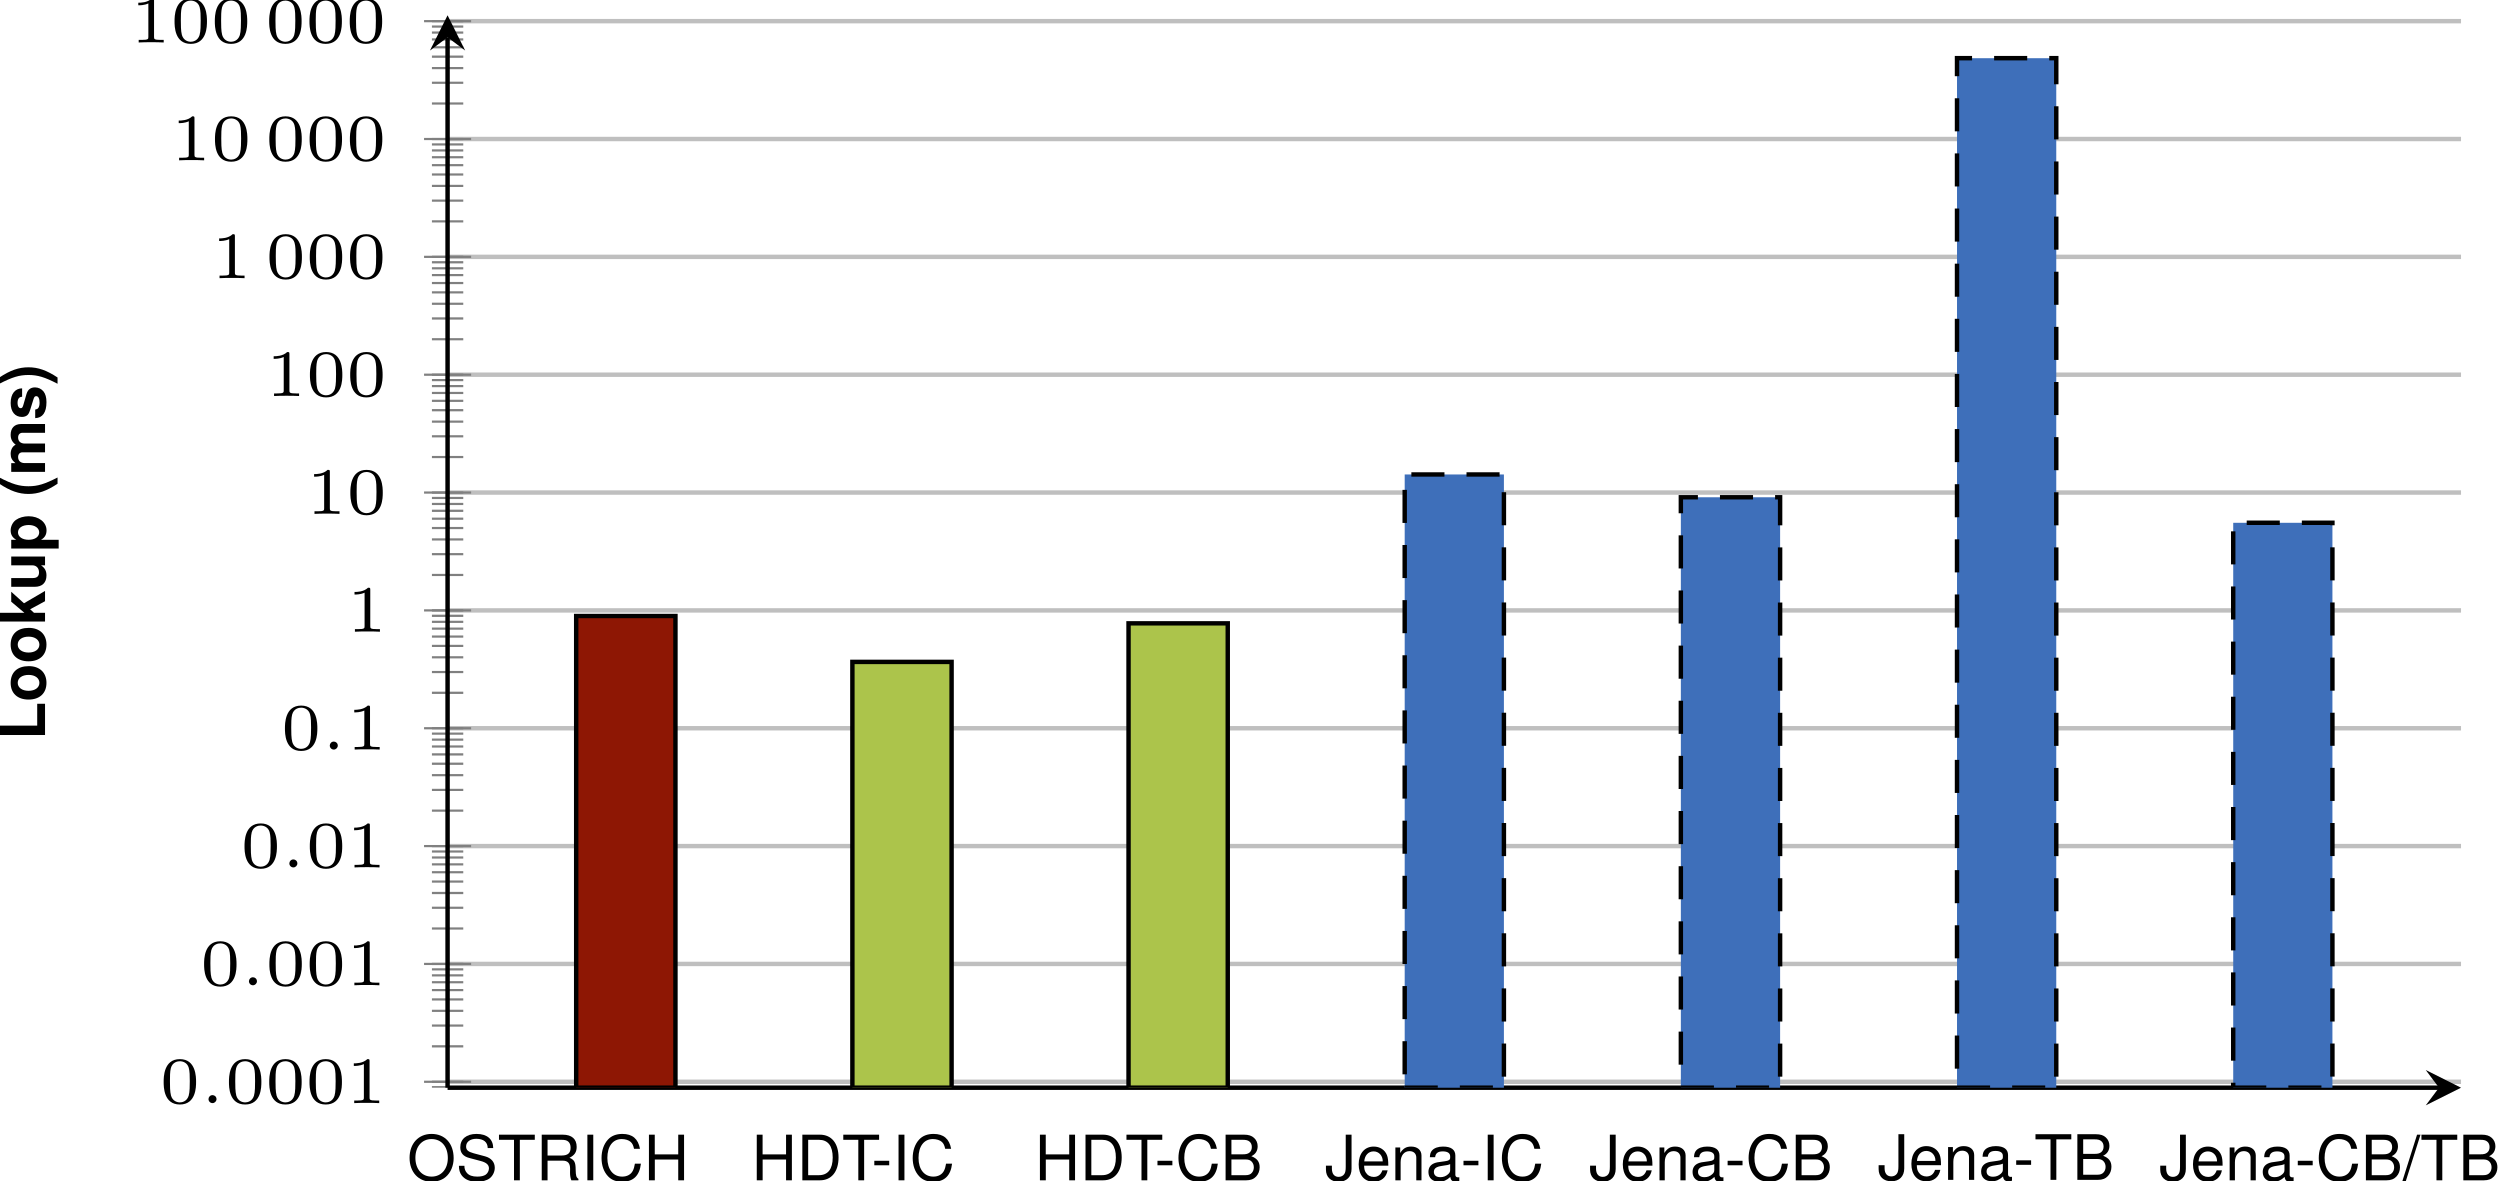 <?xml version='1.0'?>
<!-- This file was generated by dvisvgm 1.9.2 -->
<svg height='106.752pt' version='1.1' viewBox='2.863 -12.139 225.896 106.752' width='225.896pt' xmlns='http://www.w3.org/2000/svg' xmlns:xlink='http://www.w3.org/1999/xlink'>
<defs>
<clipPath id='clip1'>
<path d='M-98.43 86.144V-10.758H366.977V86.144'/>
</clipPath>
<clipPath id='clip3'>
<path d='M-98.43 86.144V-10.758H366.977V86.144'/>
</clipPath>
<clipPath id='clip4'>
<path d='M43.305 86.144H225.238V-10.758H43.305Z'/>
</clipPath>
<path d='M1.494 -0.359C1.494 -0.574 1.321 -0.723 1.136 -0.723C0.921 -0.723 0.771 -0.55 0.771 -0.365C0.771 -0.161 0.933 0 1.136 0C1.327 0 1.494 -0.167 1.494 -0.359Z' id='g2-58'/>
<path d='M3.288 -1.907C3.288 -2.343 3.288 -3.975 1.823 -3.975S0.359 -2.343 0.359 -1.907C0.359 -1.476 0.359 0.126 1.823 0.126S3.288 -1.476 3.288 -1.907ZM1.823 -0.066C1.572 -0.066 1.166 -0.185 1.022 -0.681C0.927 -1.028 0.927 -1.614 0.927 -1.985C0.927 -2.385 0.927 -2.845 1.01 -3.168C1.16 -3.706 1.614 -3.784 1.823 -3.784C2.098 -3.784 2.493 -3.652 2.624 -3.198C2.714 -2.881 2.72 -2.445 2.72 -1.985C2.72 -1.602 2.72 -0.998 2.618 -0.664C2.451 -0.143 2.02 -0.066 1.823 -0.066Z' id='g3-48'/>
<path d='M2.146 -3.796C2.146 -3.975 2.122 -3.975 1.943 -3.975C1.548 -3.593 0.938 -3.593 0.723 -3.593V-3.359C0.879 -3.359 1.273 -3.359 1.632 -3.527V-0.508C1.632 -0.311 1.632 -0.233 1.016 -0.233H0.759V0C1.088 -0.024 1.554 -0.024 1.889 -0.024S2.69 -0.024 3.019 0V-0.233H2.762C2.146 -0.233 2.146 -0.311 2.146 -0.508V-3.796Z' id='g3-49'/>
<path d='M1.607 -1.765H0.26V-1.358H1.607V-1.765Z' id='g5-45'/>
<path d='M1.296 -4.124L-0.045 0.113H0.266L1.607 -4.124H1.296Z' id='g5-47'/>
<path d='M0.447 0H2.308C2.699 0 2.987 -0.107 3.208 -0.345C3.411 -0.56 3.525 -0.854 3.525 -1.177C3.525 -1.675 3.298 -1.974 2.772 -2.178C3.146 -2.354 3.344 -2.659 3.344 -3.078C3.344 -3.378 3.23 -3.643 3.015 -3.836C2.8 -4.034 2.518 -4.124 2.122 -4.124H0.447V0ZM0.973 -2.348V-3.66H1.991C2.286 -3.66 2.45 -3.621 2.591 -3.513C2.738 -3.4 2.817 -3.23 2.817 -3.004C2.817 -2.783 2.738 -2.608 2.591 -2.495C2.45 -2.387 2.286 -2.348 1.991 -2.348H0.973ZM0.973 -0.464V-1.884H2.257C2.512 -1.884 2.682 -1.822 2.806 -1.686C2.931 -1.556 2.998 -1.375 2.998 -1.171C2.998 -0.973 2.931 -0.792 2.806 -0.662C2.682 -0.526 2.512 -0.464 2.257 -0.464H0.973Z' id='g5-66'/>
<path d='M3.745 -2.846C3.581 -3.751 3.061 -4.192 2.155 -4.192C1.601 -4.192 1.154 -4.017 0.849 -3.677C0.475 -3.27 0.272 -2.682 0.272 -2.014C0.272 -1.335 0.481 -0.752 0.871 -0.351C1.188 -0.023 1.595 0.13 2.133 0.13C3.14 0.13 3.706 -0.413 3.83 -1.505H3.287C3.242 -1.222 3.185 -1.03 3.1 -0.866C2.931 -0.526 2.58 -0.334 2.139 -0.334C1.318 -0.334 0.798 -0.99 0.798 -2.02C0.798 -3.078 1.296 -3.728 2.093 -3.728C2.427 -3.728 2.738 -3.626 2.908 -3.468C3.061 -3.327 3.146 -3.151 3.208 -2.846H3.745Z' id='g5-67'/>
<path d='M0.504 0H2.093C3.134 0 3.774 -0.781 3.774 -2.065C3.774 -3.344 3.14 -4.124 2.093 -4.124H0.504V0ZM1.03 -0.464V-3.66H2.003C2.817 -3.66 3.247 -3.112 3.247 -2.059C3.247 -1.018 2.817 -0.464 2.003 -0.464H1.03Z' id='g5-68'/>
<path d='M3.117 -1.878V0H3.643V-4.124H3.117V-2.342H0.996V-4.124H0.47V0H1.001V-1.878H3.117Z' id='g5-72'/>
<path d='M1.098 -4.124H0.566V0H1.098V-4.124Z' id='g5-73'/>
<path d='M1.884 -4.124V-1.222C1.884 -0.894 1.85 -0.707 1.754 -0.566C1.652 -0.407 1.46 -0.311 1.25 -0.311C0.854 -0.311 0.634 -0.577 0.634 -1.058V-1.324H0.096V-0.962C0.096 -0.294 0.537 0.13 1.245 0.13C1.963 0.13 2.41 -0.317 2.41 -1.03V-4.124H1.884Z' id='g5-74'/>
<path d='M2.201 -4.192C1.018 -4.192 0.215 -3.321 0.215 -2.031S1.018 0.13 2.206 0.13C2.704 0.13 3.151 -0.023 3.485 -0.306C3.932 -0.685 4.198 -1.324 4.198 -1.997C4.198 -3.327 3.411 -4.192 2.201 -4.192ZM2.201 -3.728C3.095 -3.728 3.672 -3.049 3.672 -2.008C3.672 -1.013 3.078 -0.334 2.206 -0.334C1.33 -0.334 0.741 -1.013 0.741 -2.031S1.33 -3.728 2.201 -3.728Z' id='g5-79'/>
<path d='M1.052 -1.776H2.41C2.88 -1.776 3.089 -1.55 3.089 -1.041L3.083 -0.673C3.083 -0.419 3.129 -0.17 3.202 0H3.841V-0.13C3.643 -0.266 3.604 -0.413 3.592 -0.962C3.587 -1.641 3.479 -1.844 3.032 -2.037C3.496 -2.263 3.683 -2.552 3.683 -3.021C3.683 -3.734 3.236 -4.124 2.427 -4.124H0.526V0H1.052V-1.776ZM1.052 -2.24V-3.66H2.325C2.619 -3.66 2.789 -3.615 2.919 -3.502C3.061 -3.383 3.134 -3.196 3.134 -2.948C3.134 -2.461 2.885 -2.24 2.325 -2.24H1.052Z' id='g5-82'/>
<path d='M3.372 -2.914C3.366 -3.723 2.812 -4.192 1.861 -4.192C0.956 -4.192 0.396 -3.728 0.396 -2.981C0.396 -2.478 0.662 -2.161 1.205 -2.02L2.229 -1.748C2.75 -1.612 2.987 -1.403 2.987 -1.081C2.987 -0.86 2.868 -0.634 2.693 -0.509C2.529 -0.396 2.269 -0.334 1.935 -0.334C1.488 -0.334 1.182 -0.441 0.984 -0.679C0.832 -0.86 0.764 -1.058 0.769 -1.313H0.272C0.277 -0.933 0.351 -0.685 0.515 -0.458C0.798 -0.074 1.273 0.13 1.901 0.13C2.393 0.13 2.795 0.017 3.061 -0.187C3.338 -0.407 3.513 -0.775 3.513 -1.131C3.513 -1.641 3.196 -2.014 2.636 -2.167L1.601 -2.444C1.103 -2.58 0.922 -2.738 0.922 -3.055C0.922 -3.474 1.29 -3.751 1.844 -3.751C2.501 -3.751 2.868 -3.451 2.874 -2.914H3.372Z' id='g5-83'/>
<path d='M2.003 -3.66H3.355V-4.124H0.119V-3.66H1.477V0H2.003V-3.66Z' id='g5-84'/>
<path d='M3.027 -0.277C2.976 -0.266 2.953 -0.266 2.925 -0.266C2.761 -0.266 2.67 -0.351 2.67 -0.498V-2.24C2.67 -2.767 2.286 -3.049 1.556 -3.049C1.126 -3.049 0.769 -2.925 0.571 -2.704C0.436 -2.552 0.379 -2.382 0.368 -2.088H0.843C0.883 -2.45 1.098 -2.614 1.539 -2.614C1.963 -2.614 2.201 -2.455 2.201 -2.172V-2.048C2.201 -1.85 2.082 -1.765 1.709 -1.72C1.041 -1.635 0.939 -1.612 0.758 -1.539C0.413 -1.397 0.238 -1.131 0.238 -0.747C0.238 -0.209 0.611 0.13 1.211 0.13C1.584 0.13 1.884 0 2.218 -0.306C2.252 -0.006 2.399 0.13 2.704 0.13C2.8 0.13 2.874 0.119 3.027 0.079V-0.277ZM2.201 -0.933C2.201 -0.775 2.155 -0.679 2.014 -0.549C1.822 -0.373 1.59 -0.283 1.313 -0.283C0.945 -0.283 0.73 -0.458 0.73 -0.758C0.73 -1.069 0.939 -1.228 1.443 -1.301C1.941 -1.369 2.042 -1.392 2.201 -1.465V-0.933Z' id='g5-97'/>
<path d='M2.902 -1.324C2.902 -1.776 2.868 -2.048 2.783 -2.269C2.591 -2.755 2.139 -3.049 1.584 -3.049C0.758 -3.049 0.226 -2.416 0.226 -1.443S0.741 0.13 1.573 0.13C2.252 0.13 2.721 -0.255 2.84 -0.9H2.365C2.235 -0.509 1.969 -0.306 1.59 -0.306C1.29 -0.306 1.035 -0.441 0.877 -0.69C0.764 -0.86 0.724 -1.03 0.718 -1.324H2.902ZM0.73 -1.709C0.769 -2.257 1.103 -2.614 1.578 -2.614C2.042 -2.614 2.399 -2.229 2.399 -1.742C2.399 -1.731 2.399 -1.72 2.393 -1.709H0.73Z' id='g5-101'/>
<path d='M0.396 -2.965V0H0.871V-1.635C0.871 -2.24 1.188 -2.636 1.675 -2.636C2.048 -2.636 2.286 -2.41 2.286 -2.054V0H2.755V-2.24C2.755 -2.733 2.387 -3.049 1.816 -3.049C1.375 -3.049 1.092 -2.88 0.832 -2.467V-2.965H0.396Z' id='g5-110'/>
<path d='M1.148 -4.124C0.498 -3.146 0.226 -2.365 0.226 -1.499C0.226 -0.628 0.498 0.153 1.148 1.131H1.714C1.115 -0.034 0.922 -0.668 0.922 -1.499C0.922 -2.325 1.115 -2.97 1.714 -4.124H1.148Z' id='g1-40'/>
<path d='M0.69 1.131C1.341 0.153 1.612 -0.628 1.612 -1.494C1.612 -2.365 1.341 -3.146 0.69 -4.124H0.124C0.724 -2.959 0.917 -2.325 0.917 -1.494C0.917 -0.668 0.724 -0.023 0.124 1.131H0.69Z' id='g1-41'/>
<path d='M1.301 -4.124H0.453V0H3.276V-0.707H1.301V-4.124Z' id='g1-76'/>
<path d='M1.126 -1.867V-4.124H0.334V0H1.126V-1.001L1.443 -1.346L2.172 0H3.1L1.986 -1.901L3.027 -3.055H2.127L1.126 -1.867Z' id='g1-107'/>
<path d='M0.339 -3.055V0H1.131V-1.833C1.131 -2.206 1.335 -2.433 1.675 -2.433C1.941 -2.433 2.105 -2.28 2.105 -2.037V0H2.897V-1.833C2.897 -2.206 3.1 -2.433 3.44 -2.433C3.706 -2.433 3.87 -2.28 3.87 -2.037V0H4.662V-2.161C4.662 -2.755 4.3 -3.106 3.689 -3.106C3.304 -3.106 3.032 -2.97 2.795 -2.653C2.648 -2.942 2.342 -3.106 1.963 -3.106C1.612 -3.106 1.386 -2.987 1.126 -2.676V-3.055H0.339Z' id='g1-109'/>
<path d='M1.703 -3.106C0.769 -3.106 0.198 -2.489 0.198 -1.488C0.198 -0.481 0.769 0.13 1.709 0.13C2.636 0.13 3.219 -0.487 3.219 -1.465C3.219 -2.501 2.659 -3.106 1.703 -3.106ZM1.709 -2.467C2.144 -2.467 2.427 -2.076 2.427 -1.477C2.427 -0.905 2.133 -0.509 1.709 -0.509C1.279 -0.509 0.99 -0.905 0.99 -1.488S1.279 -2.467 1.709 -2.467Z' id='g1-111'/>
<path d='M1.12 -3.055H0.328V1.233H1.12V-0.362C1.313 -0.023 1.584 0.136 1.969 0.136C2.704 0.136 3.247 -0.554 3.247 -1.482C3.247 -1.912 3.123 -2.342 2.919 -2.625C2.716 -2.914 2.337 -3.106 1.969 -3.106C1.584 -3.106 1.313 -2.942 1.12 -2.602V-3.055ZM1.788 -2.444C2.189 -2.444 2.455 -2.054 2.455 -1.471C2.455 -0.917 2.178 -0.526 1.788 -0.526C1.392 -0.526 1.12 -0.911 1.12 -1.482S1.392 -2.444 1.788 -2.444Z' id='g1-112'/>
<path d='M2.857 -2.071C2.846 -2.716 2.348 -3.106 1.528 -3.106C0.752 -3.106 0.272 -2.716 0.272 -2.088C0.272 -1.884 0.334 -1.709 0.441 -1.59C0.549 -1.482 0.645 -1.431 0.939 -1.335L1.884 -1.041C2.082 -0.979 2.15 -0.917 2.15 -0.792C2.15 -0.605 1.929 -0.492 1.561 -0.492C1.358 -0.492 1.194 -0.532 1.092 -0.6C1.007 -0.662 0.973 -0.724 0.939 -0.888H0.164C0.187 -0.221 0.679 0.13 1.607 0.13C2.031 0.13 2.354 0.04 2.58 -0.141S2.942 -0.605 2.942 -0.905C2.942 -1.301 2.744 -1.556 2.342 -1.675L1.341 -1.963C1.12 -2.031 1.064 -2.076 1.064 -2.201C1.064 -2.37 1.245 -2.484 1.522 -2.484C1.901 -2.484 2.088 -2.348 2.093 -2.071H2.857Z' id='g1-115'/>
<path d='M3.061 0V-3.055H2.269V-1.143C2.269 -0.781 2.014 -0.543 1.629 -0.543C1.29 -0.543 1.12 -0.724 1.12 -1.092V-3.055H0.328V-0.928C0.328 -0.255 0.702 0.13 1.352 0.13C1.765 0.13 2.042 -0.023 2.269 -0.362V0H3.061Z' id='g1-117'/>
</defs>
<g id='page1'>
<path clip-path='url(#clip1)' d='M43.305 85.609H225.238M43.305 74.961H225.238M43.305 64.312H225.238M43.305 53.664H225.238M43.305 43.016H225.238M43.305 32.367H225.238M43.305 21.719H225.238M43.305 11.07H225.238M43.305 0.422H225.238M43.305 -10.227H225.238' fill='none' stroke='#bfbfbf' stroke-miterlimit='10.037' stroke-width='0.4'/>
<path clip-path='url(#clip3)' d='M41.891 86.098H44.723M41.891 85.609H44.723M41.891 82.406H44.723M41.891 80.531H44.723M41.891 79.199H44.723M41.891 78.168H44.723M41.891 77.324H44.723M41.891 76.613H44.723M41.891 75.992H44.723M41.891 75.449H44.723M41.891 74.961H44.723M41.891 71.758H44.723M41.891 69.883H44.723M41.891 68.551H44.723M41.891 67.519H44.723M41.891 66.676H44.723M41.891 65.965H44.723M41.891 65.344H44.723M41.891 64.801H44.723M41.891 64.312H44.723M41.891 61.109H44.723M41.891 59.234H44.723M41.891 57.902H44.723M41.891 56.871H44.723M41.891 56.027H44.723M41.891 55.312H44.723M41.891 54.695H44.723M41.891 54.152H44.723M41.891 53.664H44.723M41.891 50.461H44.723M41.891 48.586H44.723M41.891 47.254H44.723M41.891 46.223H44.723M41.891 45.379H44.723M41.891 44.664H44.723M41.891 44.047H44.723M41.891 43.504H44.723M41.891 43.016H44.723M41.891 39.812H44.723M41.891 37.934H44.723M41.891 36.605H44.723M41.891 35.574H44.723M41.891 34.73H44.723M41.891 34.016H44.723M41.891 33.398H44.723M41.891 32.855H44.723M41.891 32.367H44.723M41.891 29.16H44.723M41.891 27.285H44.723M41.891 25.957H44.723M41.891 24.926H44.723M41.891 24.082H44.723M41.891 23.367H44.723M41.891 22.75H44.723M41.891 22.207H44.723M41.891 21.719H44.723M41.891 18.512H44.723M41.891 16.637H44.723M41.891 15.309H44.723M41.891 14.277H44.723M41.891 13.434H44.723M41.891 12.719H44.723M41.891 12.102H44.723M41.891 11.559H44.723M41.891 11.07H44.723M41.891 7.863H44.723M41.891 5.988H44.723M41.891 4.66H44.723M41.891 3.629H44.723M41.891 2.785H44.723M41.891 2.07H44.723M41.891 1.453H44.723M41.891 0.91H44.723M41.891 0.422H44.723M41.891 -2.785H44.723M41.891 -4.66H44.723M41.891 -5.988H44.723M41.891 -7.019H44.723M41.891 -7.863H44.723M41.891 -8.578H44.723M41.891 -9.195H44.723M41.891 -9.738H44.723M41.891 -10.227H44.723' fill='none' stroke='#808080' stroke-miterlimit='10.037' stroke-width='0.2'/>
<path clip-path='url(#clip3)' d='M41.18 85.609H45.434M41.18 74.961H45.434M41.18 64.312H45.434M41.18 53.664H45.434M41.18 43.016H45.434M41.18 32.367H45.434M41.18 21.719H45.434M41.18 11.07H45.434M41.18 0.422H45.434M41.18 -10.227H45.434' fill='none' stroke='#808080' stroke-miterlimit='10.037' stroke-width='0.2'/>
<path d='M43.305 86.144H223.246' fill='none' stroke='#000000' stroke-miterlimit='10.037' stroke-width='0.4'/>
<path d='M225.238 86.144L222.051 84.547L223.246 86.144L222.051 87.738'/>
<path d='M43.305 86.144V-8.766' fill='none' stroke='#000000' stroke-miterlimit='10.037' stroke-width='0.4'/>
<path d='M43.305 -10.758L41.711 -7.57L43.305 -8.766L44.898 -7.57'/>
<g transform='matrix(1 0 0 1 -90.677 58.295)'>
<use x='107.969' xlink:href='#g3-48' y='29.242'/>
<use x='111.609' xlink:href='#g2-58' y='29.242'/>
<use x='113.869' xlink:href='#g3-48' y='29.242'/>
<use x='117.509' xlink:href='#g3-48' y='29.242'/>
<use x='121.148' xlink:href='#g3-48' y='29.242'/>
<use x='124.787' xlink:href='#g3-49' y='29.242'/>
</g>
<g transform='matrix(1 0 0 1 -87.023 47.646)'>
<use x='107.969' xlink:href='#g3-48' y='29.242'/>
<use x='111.609' xlink:href='#g2-58' y='29.242'/>
<use x='113.869' xlink:href='#g3-48' y='29.242'/>
<use x='117.509' xlink:href='#g3-48' y='29.242'/>
<use x='121.148' xlink:href='#g3-49' y='29.242'/>
</g>
<g transform='matrix(1 0 0 1 -83.371 36.998)'>
<use x='107.969' xlink:href='#g3-48' y='29.242'/>
<use x='111.609' xlink:href='#g2-58' y='29.242'/>
<use x='113.869' xlink:href='#g3-48' y='29.242'/>
<use x='117.509' xlink:href='#g3-49' y='29.242'/>
</g>
<g transform='matrix(1 0 0 1 -79.718 26.349)'>
<use x='107.969' xlink:href='#g3-48' y='29.242'/>
<use x='111.609' xlink:href='#g2-58' y='29.242'/>
<use x='113.869' xlink:href='#g3-49' y='29.242'/>
</g>
<g transform='matrix(1 0 0 1 -73.795 15.7)'>
<use x='107.969' xlink:href='#g3-49' y='29.242'/>
</g>
<g transform='matrix(1 0 0 1 -77.448 5.052)'>
<use x='107.969' xlink:href='#g3-49' y='29.242'/>
<use x='111.609' xlink:href='#g3-48' y='29.242'/>
</g>
<g transform='matrix(1 0 0 1 -81.101 -5.597)'>
<use x='107.969' xlink:href='#g3-49' y='29.242'/>
<use x='111.609' xlink:href='#g3-48' y='29.242'/>
<use x='115.248' xlink:href='#g3-48' y='29.242'/>
</g>
<g transform='matrix(1 0 0 1 -86.027 -16.245)'>
<use x='107.969' xlink:href='#g3-49' y='29.242'/>
<use x='112.882' xlink:href='#g3-48' y='29.242'/>
<use x='116.521' xlink:href='#g3-48' y='29.242'/>
<use x='120.16' xlink:href='#g3-48' y='29.242'/>
</g>
<g transform='matrix(1 0 0 1 -89.68 -26.894)'>
<use x='107.969' xlink:href='#g3-49' y='29.242'/>
<use x='111.609' xlink:href='#g3-48' y='29.242'/>
<use x='116.521' xlink:href='#g3-48' y='29.242'/>
<use x='120.16' xlink:href='#g3-48' y='29.242'/>
<use x='123.8' xlink:href='#g3-48' y='29.242'/>
</g>
<g transform='matrix(1 0 0 1 -93.333 -37.543)'>
<use x='107.969' xlink:href='#g3-49' y='29.242'/>
<use x='111.609' xlink:href='#g3-48' y='29.242'/>
<use x='115.248' xlink:href='#g3-48' y='29.242'/>
<use x='120.16' xlink:href='#g3-48' y='29.242'/>
<use x='123.8' xlink:href='#g3-48' y='29.242'/>
<use x='127.439' xlink:href='#g3-48' y='29.242'/>
</g>
<path clip-path='url(#clip4)' d='M54.926 86.144H63.895V43.523H54.926Z' fill='#8e1704'/>
<path clip-path='url(#clip4)' d='M54.926 86.144H63.895V43.523H54.926Z' fill='none' stroke='#000000' stroke-miterlimit='10.037' stroke-width='0.4'/>
<path clip-path='url(#clip4)' d='M79.883 86.144H88.848V47.668H79.883Z' fill='#acc44b'/>
<path clip-path='url(#clip4)' d='M79.883 86.144H88.848V47.668H79.883Z' fill='none' stroke='#000000' stroke-miterlimit='10.037' stroke-width='0.4'/>
<path clip-path='url(#clip4)' d='M104.836 86.144H113.801V44.184H104.836Z' fill='#acc44b'/>
<path clip-path='url(#clip4)' d='M104.836 86.144H113.801V44.184H104.836Z' fill='none' stroke='#000000' stroke-miterlimit='10.037' stroke-width='0.4'/>
<path clip-path='url(#clip4)' d='M129.789 86.144H138.754V30.734H129.789Z' fill='#3e6fba'/>
<path clip-path='url(#clip4)' d='M129.789 86.144H138.754V30.734H129.789Z' fill='none' stroke='#000000' stroke-dasharray='2.989,1.993' stroke-miterlimit='10.037' stroke-width='0.4'/>
<path clip-path='url(#clip4)' d='M154.742 86.144H163.711V32.793H154.742Z' fill='#3e6fba'/>
<path clip-path='url(#clip4)' d='M154.742 86.144H163.711V32.793H154.742Z' fill='none' stroke='#000000' stroke-dasharray='2.989,1.993' stroke-miterlimit='10.037' stroke-width='0.4'/>
<path clip-path='url(#clip4)' d='M179.695 86.144H188.664V-6.883H179.695Z' fill='#3e6fba'/>
<path clip-path='url(#clip4)' d='M179.695 86.144H188.664V-6.883H179.695Z' fill='none' stroke='#000000' stroke-dasharray='2.989,1.993' stroke-miterlimit='10.037' stroke-width='0.4'/>
<path clip-path='url(#clip4)' d='M204.653 86.144H213.617V35.098H204.653Z' fill='#3e6fba'/>
<path clip-path='url(#clip4)' d='M204.653 86.144H213.617V35.098H204.653Z' fill='none' stroke='#000000' stroke-dasharray='2.989,1.993' stroke-miterlimit='10.037' stroke-width='0.4'/>
<g transform='matrix(0 -1 1 0 -22.31 162.697)'>
<use x='107.969' xlink:href='#g1-76' y='29.242'/>
<use x='111.426' xlink:href='#g1-111' y='29.242'/>
<use x='114.883' xlink:href='#g1-111' y='29.242'/>
<use x='118.34' xlink:href='#g1-107' y='29.242'/>
<use x='121.485' xlink:href='#g1-117' y='29.242'/>
<use x='124.942' xlink:href='#g1-112' y='29.242'/>
<use x='129.977' xlink:href='#g1-40' y='29.242'/>
<use x='131.861' xlink:href='#g1-109' y='29.242'/>
<use x='136.89' xlink:href='#g1-115' y='29.242'/>
<use x='140.036' xlink:href='#g1-41' y='29.242'/>
</g>
<g transform='matrix(1 0 0 1 -83.083 65.27)'>
<use x='122.739' xlink:href='#g5-79' y='29.242'/>
<use x='127.14' xlink:href='#g5-83' y='29.242'/>
<use x='130.914' xlink:href='#g5-84' y='29.242'/>
<use x='134.37' xlink:href='#g5-82' y='29.242'/>
<use x='138.455' xlink:href='#g5-73' y='29.242'/>
<use x='140.028' xlink:href='#g5-67' y='29.242'/>
<use x='144.113' xlink:href='#g5-72' y='29.242'/>
</g>
<g transform='matrix(1 0 0 1 -80.318 65.27)'>
<use x='151.091' xlink:href='#g5-72' y='29.242'/>
<use x='155.176' xlink:href='#g5-68' y='29.242'/>
<use x='159.26' xlink:href='#g5-84' y='29.242'/>
<use x='161.922' xlink:href='#g5-45' y='29.242'/>
<use x='163.806' xlink:href='#g5-73' y='29.242'/>
<use x='165.379' xlink:href='#g5-67' y='29.242'/>
</g>
<g transform='matrix(1 0 0 1 -82.212 65.27)'>
<use x='178.571' xlink:href='#g5-72' y='29.242'/>
<use x='182.656' xlink:href='#g5-68' y='29.242'/>
<use x='186.741' xlink:href='#g5-84' y='29.242'/>
<use x='189.402' xlink:href='#g5-45' y='29.242'/>
<use x='191.286' xlink:href='#g5-67' y='29.242'/>
<use x='195.371' xlink:href='#g5-66' y='29.242'/>
</g>
<g transform='matrix(1 0 0 1 -81.036 65.27)'>
<use x='203.613' xlink:href='#g5-74' y='29.242'/>
<use x='206.441' xlink:href='#g5-101' y='29.242'/>
<use x='209.587' xlink:href='#g5-110' y='29.242'/>
<use x='212.732' xlink:href='#g5-97' y='29.242'/>
<use x='215.878' xlink:href='#g5-45' y='29.242'/>
<use x='217.762' xlink:href='#g5-73' y='29.242'/>
<use x='219.335' xlink:href='#g5-67' y='29.242'/>
</g>
<g transform='matrix(1 0 0 1 -81.351 65.27)'>
<use x='227.794' xlink:href='#g5-74' y='29.242'/>
<use x='230.622' xlink:href='#g5-101' y='29.242'/>
<use x='233.768' xlink:href='#g5-110' y='29.242'/>
<use x='236.913' xlink:href='#g5-97' y='29.242'/>
<use x='240.059' xlink:href='#g5-45' y='29.242'/>
<use x='241.943' xlink:href='#g5-67' y='29.242'/>
<use x='246.028' xlink:href='#g5-66' y='29.242'/>
</g>
<g transform='matrix(1 0 0 1 -81.036 65.229)'>
<use x='253.553' xlink:href='#g5-74' y='29.242'/>
<use x='256.382' xlink:href='#g5-101' y='29.242'/>
<use x='259.528' xlink:href='#g5-110' y='29.242'/>
<use x='262.673' xlink:href='#g5-97' y='29.242'/>
<use x='265.819' xlink:href='#g5-45' y='29.242'/>
<use x='267.703' xlink:href='#g5-84' y='29.242'/>
<use x='271.159' xlink:href='#g5-66' y='29.242'/>
</g>
<g transform='matrix(1 0 0 1 -85.769 65.27)'>
<use x='283.731' xlink:href='#g5-74' y='29.242'/>
<use x='286.56' xlink:href='#g5-101' y='29.242'/>
<use x='289.705' xlink:href='#g5-110' y='29.242'/>
<use x='292.851' xlink:href='#g5-97' y='29.242'/>
<use x='295.996' xlink:href='#g5-45' y='29.242'/>
<use x='297.88' xlink:href='#g5-67' y='29.242'/>
<use x='301.965' xlink:href='#g5-66' y='29.242'/>
<use x='305.738' xlink:href='#g5-47' y='29.242'/>
<use x='307.311' xlink:href='#g5-84' y='29.242'/>
<use x='310.768' xlink:href='#g5-66' y='29.242'/>
</g>
</g>
</svg>
